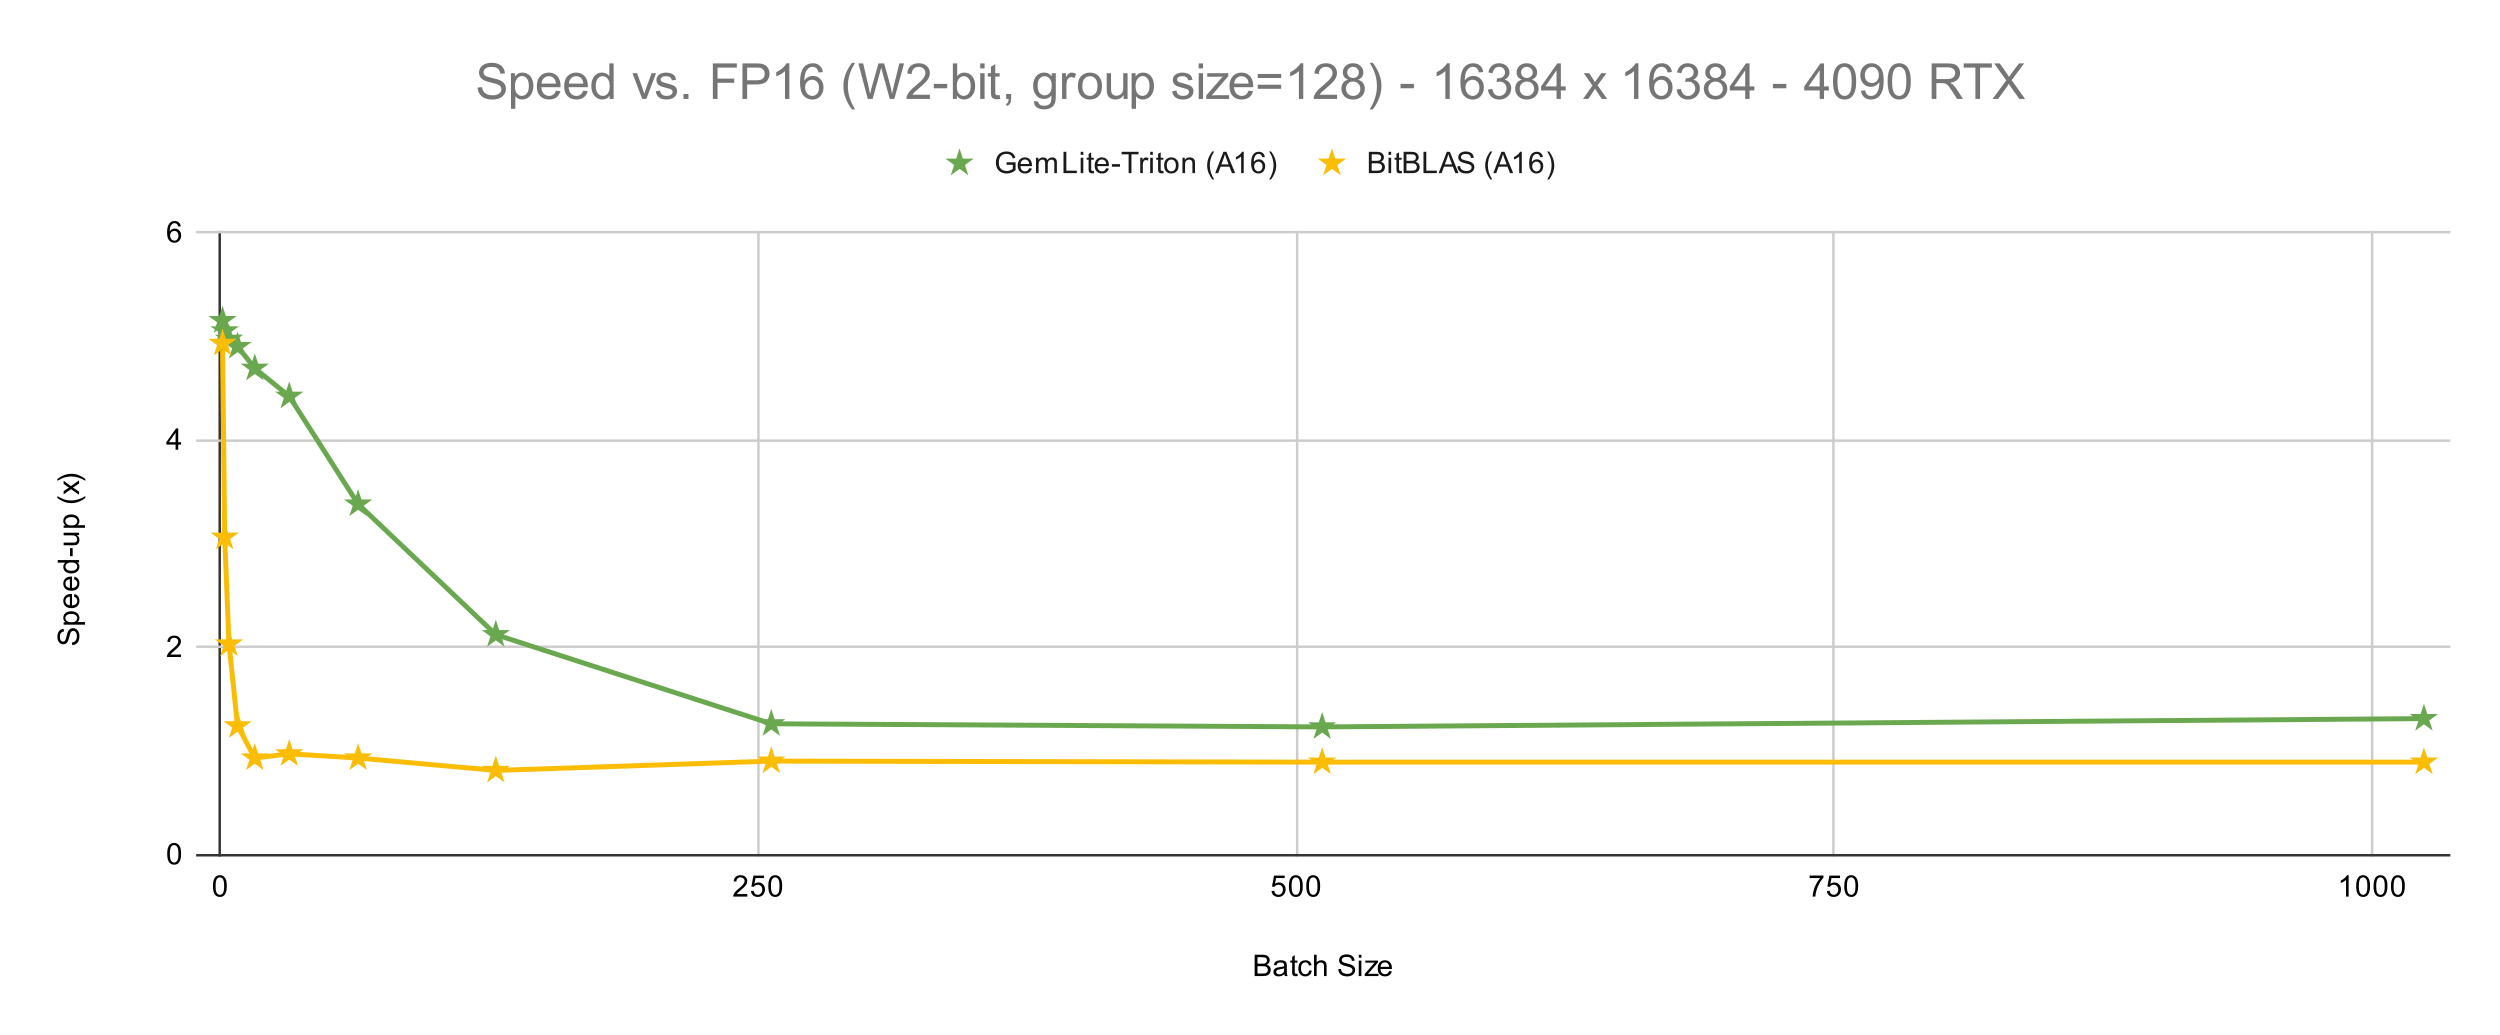 <svg version="1.1" viewBox="0.0 0.0 1007.0 417.0" fill="none" stroke="none" stroke-linecap="square" stroke-miterlimit="10" width="1007" height="417" xmlns:xlink="http://www.w3.org/1999/xlink" xmlns="http://www.w3.org/2000/svg"><path fill="#ffffff" d="M0 0L1007.0 0L1007.0 417.0L0 417.0L0 0Z" fill-rule="nonzero"/><path stroke="#333333" stroke-width="1.0" stroke-linecap="butt" d="M88.5 93.5L88.5 344.5" fill-rule="nonzero"/><path stroke="#cccccc" stroke-width="1.0" stroke-linecap="butt" d="M305.5 93.5L305.5 344.5" fill-rule="nonzero"/><path stroke="#cccccc" stroke-width="1.0" stroke-linecap="butt" d="M522.5 93.5L522.5 344.5" fill-rule="nonzero"/><path stroke="#cccccc" stroke-width="1.0" stroke-linecap="butt" d="M738.5 93.5L738.5 344.5" fill-rule="nonzero"/><path stroke="#cccccc" stroke-width="1.0" stroke-linecap="butt" d="M955.5 93.5L955.5 344.5" fill-rule="nonzero"/><path stroke="#333333" stroke-width="1.0" stroke-linecap="butt" d="M79.5 344.5L986.5 344.5" fill-rule="nonzero"/><path stroke="#cccccc" stroke-width="1.0" stroke-linecap="butt" d="M79.5 260.5L986.5 260.5" fill-rule="nonzero"/><path stroke="#cccccc" stroke-width="1.0" stroke-linecap="butt" d="M79.5 177.5L986.5 177.5" fill-rule="nonzero"/><path stroke="#cccccc" stroke-width="1.0" stroke-linecap="butt" d="M79.5 93.5L986.5 93.5" fill-rule="nonzero"/><clipPath id="id_0"><path d="M79.85 93.65L986.15 93.65L986.15 344.15L79.85 344.15L79.85 93.65Z" clip-rule="nonzero"/></clipPath><path stroke="#6aa84f" stroke-width="2.0" stroke-linecap="butt" clip-path="url(#id_0)" d="M89.634 129.137L90.501 133.312L92.234 136.653L95.702 139.575L102.636 148.343L116.505 159.615L144.242 203.035L199.717 255.64L310.667 291.545L532.567 292.798L976.366 289.457" fill-rule="nonzero"/><path stroke="#fbbc04" stroke-width="2.0" stroke-linecap="butt" clip-path="url(#id_0)" d="M89.634 138.322L90.501 216.395L92.234 259.397L95.702 292.38L102.636 305.322L116.505 303.652L144.242 305.322L199.717 310.332L310.667 306.575L532.567 306.993L976.366 306.993" fill-rule="nonzero"/><path fill="#6aa84f" clip-path="url(#id_0)" d="M89.634 123.138L90.981 127.283L95.34 127.283L91.814 129.846L93.161 133.992L89.634 131.429L86.107 133.992L87.454 129.846L83.928 127.283L88.287 127.283Z" fill-rule="nonzero"/><path fill="#6aa84f" clip-path="url(#id_0)" d="M90.501 127.312L91.848 131.458L96.207 131.458L92.681 134.021L94.028 138.167L90.501 135.604L86.974 138.167L88.321 134.021L84.795 131.458L89.154 131.458Z" fill-rule="nonzero"/><path fill="#6aa84f" clip-path="url(#id_0)" d="M92.234 130.653L93.582 134.798L97.941 134.798L94.414 137.361L95.761 141.507L92.234 138.944L88.708 141.507L90.055 137.361L86.528 134.798L90.887 134.798Z" fill-rule="nonzero"/><path fill="#6aa84f" clip-path="url(#id_0)" d="M95.702 133.575L97.049 137.721L101.408 137.721L97.881 140.283L99.228 144.429L95.702 141.867L92.175 144.429L93.522 140.283L89.995 137.721L94.355 137.721Z" fill-rule="nonzero"/><path fill="#6aa84f" clip-path="url(#id_0)" d="M102.636 142.343L103.983 146.488L108.342 146.488L104.816 149.051L106.163 153.197L102.636 150.634L99.109 153.197L100.456 149.051L96.93 146.488L101.289 146.488Z" fill-rule="nonzero"/><path fill="#6aa84f" clip-path="url(#id_0)" d="M116.505 153.615L117.852 157.761L122.211 157.761L118.684 160.323L120.031 164.469L116.505 161.907L112.978 164.469L114.325 160.323L110.798 157.761L115.158 157.761Z" fill-rule="nonzero"/><path fill="#6aa84f" clip-path="url(#id_0)" d="M144.242 197.035L145.589 201.181L149.949 201.181L146.422 203.743L147.769 207.889L144.242 205.327L140.715 207.889L142.063 203.743L138.536 201.181L142.895 201.181Z" fill-rule="nonzero"/><path fill="#6aa84f" clip-path="url(#id_0)" d="M199.717 249.64L201.064 253.786L205.423 253.786L201.897 256.348L203.244 260.494L199.717 257.932L196.19 260.494L197.537 256.348L194.011 253.786L198.37 253.786Z" fill-rule="nonzero"/><path fill="#6aa84f" clip-path="url(#id_0)" d="M310.667 285.545L312.014 289.691L316.373 289.691L312.847 292.253L314.194 296.399L310.667 293.837L307.14 296.399L308.487 292.253L304.961 289.691L309.32 289.691Z" fill-rule="nonzero"/><path fill="#6aa84f" clip-path="url(#id_0)" d="M532.567 286.798L533.914 290.943L538.273 290.943L534.746 293.506L536.093 297.652L532.567 295.089L529.04 297.652L530.387 293.506L526.86 290.943L531.22 290.943Z" fill-rule="nonzero"/><path fill="#6aa84f" clip-path="url(#id_0)" d="M976.366 283.457L977.713 287.603L982.072 287.603L978.546 290.166L979.893 294.312L976.366 291.749L972.839 294.312L974.186 290.166L970.66 287.603L975.019 287.603Z" fill-rule="nonzero"/><path fill="#fbbc04" clip-path="url(#id_0)" d="M89.634 132.322L90.981 136.468L95.34 136.468L91.814 139.031L93.161 143.177L89.634 140.614L86.107 143.177L87.454 139.031L83.928 136.468L88.287 136.468Z" fill-rule="nonzero"/><path fill="#fbbc04" clip-path="url(#id_0)" d="M90.501 210.395L91.848 214.541L96.207 214.541L92.681 217.103L94.028 221.249L90.501 218.687L86.974 221.249L88.321 217.103L84.795 214.541L89.154 214.541Z" fill-rule="nonzero"/><path fill="#fbbc04" clip-path="url(#id_0)" d="M92.234 253.398L93.582 257.543L97.941 257.543L94.414 260.106L95.761 264.252L92.234 261.689L88.708 264.252L90.055 260.106L86.528 257.543L90.887 257.543Z" fill-rule="nonzero"/><path fill="#fbbc04" clip-path="url(#id_0)" d="M95.702 286.38L97.049 290.526L101.408 290.526L97.881 293.088L99.228 297.234L95.702 294.672L92.175 297.234L93.522 293.088L89.995 290.526L94.355 290.526Z" fill-rule="nonzero"/><path fill="#fbbc04" clip-path="url(#id_0)" d="M102.636 299.322L103.983 303.468L108.342 303.468L104.816 306.031L106.163 310.177L102.636 307.614L99.109 310.177L100.456 306.031L96.93 303.468L101.289 303.468Z" fill-rule="nonzero"/><path fill="#fbbc04" clip-path="url(#id_0)" d="M116.505 297.652L117.852 301.798L122.211 301.798L118.684 304.361L120.031 308.507L116.505 305.944L112.978 308.507L114.325 304.361L110.798 301.798L115.158 301.798Z" fill-rule="nonzero"/><path fill="#fbbc04" clip-path="url(#id_0)" d="M144.242 299.322L145.589 303.468L149.949 303.468L146.422 306.031L147.769 310.177L144.242 307.614L140.715 310.177L142.063 306.031L138.536 303.468L142.895 303.468Z" fill-rule="nonzero"/><path fill="#fbbc04" clip-path="url(#id_0)" d="M199.717 304.332L201.064 308.478L205.423 308.478L201.897 311.041L203.244 315.187L199.717 312.624L196.19 315.187L197.537 311.041L194.011 308.478L198.37 308.478Z" fill-rule="nonzero"/><path fill="#fbbc04" clip-path="url(#id_0)" d="M310.667 300.575L312.014 304.721L316.373 304.721L312.847 307.283L314.194 311.429L310.667 308.867L307.14 311.429L308.487 307.283L304.961 304.721L309.32 304.721Z" fill-rule="nonzero"/><path fill="#fbbc04" clip-path="url(#id_0)" d="M532.567 300.993L533.914 305.138L538.273 305.138L534.746 307.701L536.093 311.847L532.567 309.284L529.04 311.847L530.387 307.701L526.86 305.138L531.22 305.138Z" fill-rule="nonzero"/><path fill="#fbbc04" clip-path="url(#id_0)" d="M976.366 300.993L977.713 305.138L982.072 305.138L978.546 307.701L979.893 311.847L976.366 309.284L972.839 311.847L974.186 307.701L970.66 305.138L975.019 305.138Z" fill-rule="nonzero"/><path fill="#000000" d="M505.375 393.15L505.375 384.556L508.609 384.556Q509.594 384.556 510.188 384.822Q510.781 385.087 511.109 385.634Q511.453 386.166 511.453 386.759Q511.453 387.306 511.156 387.791Q510.859 388.275 510.25 388.572Q511.031 388.806 511.438 389.369Q511.859 389.916 511.859 390.666Q511.859 391.259 511.609 391.791Q511.359 392.306 510.984 392.587Q510.609 392.869 510.031 393.009Q509.469 393.15 508.656 393.15L505.375 393.15ZM506.516 388.166L508.375 388.166Q509.125 388.166 509.453 388.072Q509.891 387.947 510.109 387.65Q510.328 387.337 510.328 386.884Q510.328 386.462 510.125 386.134Q509.922 385.806 509.531 385.697Q509.156 385.572 508.234 385.572L506.516 385.572L506.516 388.166ZM506.516 392.134L508.656 392.134Q509.203 392.134 509.422 392.087Q509.828 392.025 510.078 391.869Q510.344 391.697 510.516 391.384Q510.688 391.072 510.688 390.666Q510.688 390.181 510.438 389.822Q510.203 389.462 509.766 389.322Q509.328 389.181 508.5 389.181L506.516 389.181L506.516 392.134ZM517.359 392.384Q516.766 392.884 516.219 393.087Q515.688 393.291 515.062 393.291Q514.031 393.291 513.484 392.791Q512.938 392.291 512.938 391.509Q512.938 391.056 513.141 390.681Q513.344 390.291 513.688 390.072Q514.031 389.837 514.453 389.728Q514.75 389.634 515.391 389.556Q516.656 389.416 517.266 389.197Q517.266 388.978 517.266 388.931Q517.266 388.275 516.969 388.009Q516.562 387.666 515.766 387.666Q515.031 387.666 514.672 387.931Q514.312 388.181 514.141 388.837L513.109 388.697Q513.25 388.041 513.578 387.634Q513.906 387.228 514.516 387.009Q515.125 386.791 515.922 386.791Q516.719 386.791 517.219 386.978Q517.719 387.166 517.953 387.447Q518.188 387.728 518.281 388.166Q518.328 388.431 518.328 389.134L518.328 390.541Q518.328 392.009 518.391 392.4Q518.469 392.791 518.672 393.15L517.562 393.15Q517.406 392.822 517.359 392.384ZM517.266 390.025Q516.688 390.259 515.547 390.431Q514.891 390.525 514.625 390.65Q514.359 390.759 514.203 390.978Q514.062 391.197 514.062 391.478Q514.062 391.9 514.375 392.181Q514.703 392.462 515.312 392.462Q515.922 392.462 516.391 392.197Q516.875 391.931 517.094 391.462Q517.266 391.103 517.266 390.416L517.266 390.025ZM522.594 392.212L522.75 393.134Q522.297 393.228 521.953 393.228Q521.375 393.228 521.062 393.056Q520.75 392.869 520.609 392.572Q520.484 392.275 520.484 391.322L520.484 387.744L519.719 387.744L519.719 386.931L520.484 386.931L520.484 385.384L521.531 384.759L521.531 386.931L522.594 386.931L522.594 387.744L521.531 387.744L521.531 391.384Q521.531 391.837 521.578 391.962Q521.641 392.087 521.766 392.166Q521.891 392.244 522.125 392.244Q522.312 392.244 522.594 392.212ZM527.359 390.869L528.391 391.009Q528.219 392.072 527.516 392.681Q526.812 393.291 525.797 393.291Q524.516 393.291 523.734 392.462Q522.969 391.619 522.969 390.056Q522.969 389.056 523.297 388.306Q523.641 387.541 524.312 387.166Q525.0 386.791 525.812 386.791Q526.812 386.791 527.453 387.306Q528.109 387.806 528.297 388.759L527.266 388.916Q527.125 388.291 526.75 387.978Q526.375 387.65 525.844 387.65Q525.047 387.65 524.547 388.228Q524.047 388.791 524.047 390.025Q524.047 391.291 524.531 391.853Q525.016 392.416 525.781 392.416Q526.406 392.416 526.812 392.041Q527.234 391.666 527.359 390.869ZM529.297 393.15L529.297 384.556L530.344 384.556L530.344 387.634Q531.078 386.791 532.203 386.791Q532.906 386.791 533.406 387.072Q533.922 387.337 534.141 387.822Q534.359 388.291 534.359 389.212L534.359 393.15L533.312 393.15L533.312 389.212Q533.312 388.416 532.969 388.056Q532.625 387.697 532.0 387.697Q531.531 387.697 531.109 387.947Q530.703 388.181 530.516 388.603Q530.344 389.009 530.344 389.744L530.344 393.15L529.297 393.15ZM539.047 390.384L540.109 390.291Q540.188 390.947 540.469 391.353Q540.75 391.759 541.328 392.025Q541.922 392.275 542.656 392.275Q543.297 392.275 543.797 392.087Q544.297 391.884 544.531 391.556Q544.781 391.212 544.781 390.822Q544.781 390.416 544.547 390.119Q544.312 389.806 543.781 389.603Q543.422 389.462 542.234 389.181Q541.062 388.9 540.594 388.65Q539.969 388.322 539.672 387.853Q539.375 387.369 539.375 386.775Q539.375 386.134 539.734 385.572Q540.109 384.994 540.812 384.712Q541.531 384.416 542.391 384.416Q543.344 384.416 544.078 384.728Q544.812 385.025 545.203 385.634Q545.594 386.228 545.625 386.978L544.531 387.056Q544.438 386.244 543.922 385.837Q543.422 385.416 542.438 385.416Q541.406 385.416 540.938 385.791Q540.469 386.166 540.469 386.697Q540.469 387.166 540.797 387.462Q541.125 387.759 542.5 388.072Q543.891 388.384 544.406 388.619Q545.156 388.978 545.516 389.509Q545.875 390.025 545.875 390.728Q545.875 391.416 545.484 392.025Q545.094 392.619 544.359 392.962Q543.625 393.291 542.703 393.291Q541.531 393.291 540.734 392.962Q539.953 392.619 539.5 391.931Q539.062 391.244 539.047 390.384ZM547.297 385.775L547.297 384.556L548.359 384.556L548.359 385.775L547.297 385.775ZM547.297 393.15L547.297 386.931L548.359 386.931L548.359 393.15L547.297 393.15ZM549.734 393.15L549.734 392.291L553.703 387.744Q553.016 387.775 552.5 387.775L549.969 387.775L549.969 386.931L555.062 386.931L555.062 387.619L551.688 391.572L551.031 392.291Q551.75 392.244 552.359 392.244L555.25 392.244L555.25 393.15L549.734 393.15ZM559.547 391.15L560.641 391.275Q560.391 392.228 559.688 392.759Q558.984 393.291 557.906 393.291Q556.547 393.291 555.734 392.447Q554.938 391.603 554.938 390.087Q554.938 388.525 555.75 387.666Q556.562 386.791 557.844 386.791Q559.094 386.791 559.875 387.634Q560.672 388.478 560.672 390.025Q560.672 390.119 560.672 390.306L556.031 390.306Q556.094 391.337 556.609 391.884Q557.125 392.416 557.906 392.416Q558.484 392.416 558.891 392.119Q559.312 391.806 559.547 391.15ZM556.094 389.447L559.562 389.447Q559.5 388.65 559.172 388.259Q558.656 387.65 557.859 387.65Q557.125 387.65 556.625 388.134Q556.141 388.619 556.094 389.447Z" fill-rule="nonzero"/><path fill="#000000" d="M29.084 259.853L28.991 258.791Q29.647 258.712 30.053 258.431Q30.459 258.15 30.725 257.572Q30.975 256.978 30.975 256.244Q30.975 255.603 30.787 255.103Q30.584 254.603 30.256 254.369Q29.912 254.119 29.522 254.119Q29.116 254.119 28.819 254.353Q28.506 254.588 28.303 255.119Q28.162 255.478 27.881 256.666Q27.6 257.837 27.35 258.306Q27.022 258.931 26.553 259.228Q26.069 259.525 25.475 259.525Q24.834 259.525 24.272 259.166Q23.694 258.791 23.412 258.087Q23.116 257.369 23.116 256.509Q23.116 255.556 23.428 254.822Q23.725 254.088 24.334 253.697Q24.928 253.306 25.678 253.275L25.756 254.369Q24.944 254.463 24.537 254.978Q24.116 255.478 24.116 256.462Q24.116 257.494 24.491 257.962Q24.866 258.431 25.397 258.431Q25.866 258.431 26.162 258.103Q26.459 257.775 26.772 256.4Q27.084 255.009 27.319 254.494Q27.678 253.744 28.209 253.384Q28.725 253.025 29.428 253.025Q30.116 253.025 30.725 253.416Q31.319 253.806 31.662 254.541Q31.991 255.275 31.991 256.197Q31.991 257.369 31.662 258.166Q31.319 258.947 30.631 259.4Q29.944 259.837 29.084 259.853ZM34.241 251.603L25.631 251.603L25.631 250.65L26.428 250.65Q25.959 250.306 25.725 249.884Q25.491 249.447 25.491 248.838Q25.491 248.041 25.897 247.431Q26.303 246.822 27.053 246.525Q27.803 246.213 28.694 246.213Q29.647 246.213 30.412 246.556Q31.178 246.884 31.584 247.541Q31.991 248.197 31.991 248.916Q31.991 249.447 31.772 249.869Q31.537 250.291 31.209 250.556L34.241 250.556L34.241 251.603ZM28.772 250.65Q29.975 250.65 30.553 250.166Q31.116 249.681 31.116 248.994Q31.116 248.291 30.522 247.791Q29.928 247.291 28.678 247.291Q27.491 247.291 26.912 247.775Q26.319 248.259 26.319 248.947Q26.319 249.619 26.944 250.134Q27.569 250.65 28.772 250.65ZM29.85 240.353L29.975 239.259Q30.928 239.509 31.459 240.213Q31.991 240.916 31.991 241.994Q31.991 243.353 31.147 244.166Q30.303 244.963 28.787 244.963Q27.225 244.963 26.366 244.15Q25.491 243.338 25.491 242.056Q25.491 240.806 26.334 240.025Q27.178 239.228 28.725 239.228Q28.819 239.228 29.006 239.228L29.006 243.869Q30.037 243.806 30.584 243.291Q31.116 242.775 31.116 241.994Q31.116 241.416 30.819 241.009Q30.506 240.588 29.85 240.353ZM28.147 243.806L28.147 240.338Q27.35 240.4 26.959 240.728Q26.35 241.244 26.35 242.041Q26.35 242.775 26.834 243.275Q27.319 243.759 28.147 243.806ZM29.85 233.353L29.975 232.259Q30.928 232.509 31.459 233.213Q31.991 233.916 31.991 234.994Q31.991 236.353 31.147 237.166Q30.303 237.963 28.787 237.963Q27.225 237.963 26.366 237.15Q25.491 236.338 25.491 235.056Q25.491 233.806 26.334 233.025Q27.178 232.228 28.725 232.228Q28.819 232.228 29.006 232.228L29.006 236.869Q30.037 236.806 30.584 236.291Q31.116 235.775 31.116 234.994Q31.116 234.416 30.819 234.009Q30.506 233.588 29.85 233.353ZM28.147 236.806L28.147 233.338Q27.35 233.4 26.959 233.728Q26.35 234.244 26.35 235.041Q26.35 235.775 26.834 236.275Q27.319 236.759 28.147 236.806ZM31.85 226.572L31.069 226.572Q31.991 227.166 31.991 228.306Q31.991 229.056 31.584 229.681Q31.162 230.306 30.428 230.65Q29.694 230.994 28.741 230.994Q27.819 230.994 27.053 230.681Q26.287 230.369 25.897 229.744Q25.491 229.119 25.491 228.353Q25.491 227.791 25.725 227.353Q25.959 226.916 26.334 226.634L23.256 226.634L23.256 225.588L31.85 225.588L31.85 226.572ZM28.741 229.9Q29.944 229.9 30.537 229.4Q31.116 228.9 31.116 228.213Q31.116 227.525 30.553 227.041Q29.991 226.556 28.834 226.556Q27.553 226.556 26.959 227.056Q26.366 227.541 26.366 228.259Q26.366 228.963 26.944 229.431Q27.506 229.9 28.741 229.9ZM29.272 224.025L28.209 224.025L28.209 220.775L29.272 220.775L29.272 224.025ZM31.85 215.525L30.928 215.525Q31.991 216.259 31.991 217.509Q31.991 218.056 31.787 218.541Q31.569 219.009 31.256 219.244Q30.928 219.478 30.459 219.572Q30.162 219.634 29.475 219.634L25.631 219.634L25.631 218.572L29.084 218.572Q29.897 218.572 30.194 218.509Q30.6 218.416 30.85 218.103Q31.084 217.775 31.084 217.291Q31.084 216.822 30.85 216.416Q30.6 215.994 30.178 215.822Q29.756 215.634 28.959 215.634L25.631 215.634L25.631 214.588L31.85 214.588L31.85 215.525ZM34.241 212.603L25.631 212.603L25.631 211.65L26.428 211.65Q25.959 211.306 25.725 210.884Q25.491 210.447 25.491 209.838Q25.491 209.041 25.897 208.431Q26.303 207.822 27.053 207.525Q27.803 207.213 28.694 207.213Q29.647 207.213 30.412 207.556Q31.178 207.884 31.584 208.541Q31.991 209.197 31.991 209.916Q31.991 210.447 31.772 210.869Q31.537 211.291 31.209 211.556L34.241 211.556L34.241 212.603ZM28.772 211.65Q29.975 211.65 30.553 211.166Q31.116 210.681 31.116 209.994Q31.116 209.291 30.522 208.791Q29.928 208.291 28.678 208.291Q27.491 208.291 26.912 208.775Q26.319 209.259 26.319 209.947Q26.319 210.619 26.944 211.134Q27.569 211.65 28.772 211.65ZM34.381 200.588Q33.272 201.463 31.803 202.072Q30.319 202.666 28.741 202.666Q27.35 202.666 26.069 202.228Q24.584 201.697 23.116 200.588L23.116 199.838Q24.334 200.541 24.85 200.775Q25.662 201.134 26.537 201.338Q27.631 201.588 28.741 201.588Q31.569 201.588 34.381 199.838L34.381 200.588ZM31.85 199.306L28.616 197.041L25.631 199.134L25.631 197.822L27.084 196.869Q27.506 196.603 27.787 196.431Q27.397 196.181 27.1 195.963L25.631 194.916L25.631 193.65L28.553 195.806L31.85 193.494L31.85 194.775L29.912 196.056L29.397 196.4L31.85 198.041L31.85 199.306ZM34.381 192.916L34.381 193.666Q31.569 191.916 28.741 191.916Q27.647 191.916 26.553 192.166Q25.678 192.369 24.866 192.728Q24.35 192.963 23.116 193.666L23.116 192.916Q24.584 191.822 26.069 191.291Q27.35 190.838 28.741 190.838Q30.319 190.838 31.803 191.447Q33.272 192.056 34.381 192.916Z" fill-rule="nonzero"/><path fill="#000000" d="M67.35 343.916Q67.35 342.384 67.662 341.462Q67.975 340.525 68.584 340.025Q69.209 339.525 70.147 339.525Q70.834 339.525 71.35 339.806Q71.881 340.087 72.225 340.619Q72.569 341.134 72.756 341.884Q72.944 342.634 72.944 343.916Q72.944 345.431 72.631 346.353Q72.334 347.275 71.709 347.791Q71.1 348.291 70.147 348.291Q68.912 348.291 68.194 347.4Q67.35 346.337 67.35 343.916ZM68.428 343.916Q68.428 346.025 68.928 346.728Q69.428 347.431 70.147 347.431Q70.881 347.431 71.366 346.728Q71.866 346.025 71.866 343.916Q71.866 341.791 71.366 341.103Q70.881 340.4 70.131 340.4Q69.412 340.4 68.975 341.009Q68.428 341.791 68.428 343.916Z" fill-rule="nonzero"/><path fill="#000000" d="M72.897 263.634L72.897 264.65L67.209 264.65Q67.209 264.275 67.334 263.916Q67.553 263.337 68.022 262.775Q68.506 262.212 69.412 261.478Q70.819 260.322 71.303 259.65Q71.803 258.978 71.803 258.384Q71.803 257.759 71.35 257.337Q70.897 256.9 70.178 256.9Q69.412 256.9 68.959 257.353Q68.506 257.806 68.491 258.619L67.412 258.509Q67.522 257.291 68.241 256.666Q68.975 256.025 70.209 256.025Q71.444 256.025 72.162 256.712Q72.881 257.4 72.881 258.416Q72.881 258.931 72.662 259.431Q72.459 259.916 71.959 260.478Q71.475 261.025 70.35 261.978Q69.397 262.775 69.116 263.072Q68.85 263.353 68.678 263.634L72.897 263.634Z" fill-rule="nonzero"/><path fill="#000000" d="M70.725 181.15L70.725 179.088L67.006 179.088L67.006 178.119L70.928 172.556L71.787 172.556L71.787 178.119L72.944 178.119L72.944 179.088L71.787 179.088L71.787 181.15L70.725 181.15ZM70.725 178.119L70.725 174.259L68.037 178.119L70.725 178.119Z" fill-rule="nonzero"/><path fill="#000000" d="M72.819 91.166L71.772 91.244Q71.631 90.619 71.381 90.338Q70.944 89.884 70.319 89.884Q69.819 89.884 69.428 90.166Q68.944 90.541 68.647 91.244Q68.366 91.931 68.35 93.213Q68.725 92.634 69.272 92.353Q69.834 92.072 70.444 92.072Q71.491 92.072 72.225 92.853Q72.975 93.634 72.975 94.853Q72.975 95.666 72.616 96.369Q72.272 97.056 71.662 97.431Q71.053 97.791 70.287 97.791Q68.959 97.791 68.131 96.822Q67.303 95.853 67.303 93.634Q67.303 91.134 68.225 90.009Q69.022 89.025 70.381 89.025Q71.397 89.025 72.037 89.603Q72.694 90.166 72.819 91.166ZM68.522 94.869Q68.522 95.416 68.741 95.916Q68.975 96.4 69.381 96.666Q69.803 96.931 70.272 96.931Q70.928 96.931 71.412 96.4Q71.897 95.853 71.897 94.931Q71.897 94.041 71.412 93.525Q70.944 93.009 70.225 93.009Q69.506 93.009 69.006 93.525Q68.522 94.041 68.522 94.869Z" fill-rule="nonzero"/><path fill="#000000" d="M85.767 356.916Q85.767 355.384 86.08 354.462Q86.392 353.525 87.002 353.025Q87.627 352.525 88.564 352.525Q89.252 352.525 89.767 352.806Q90.299 353.087 90.642 353.619Q90.986 354.134 91.174 354.884Q91.361 355.634 91.361 356.916Q91.361 358.431 91.049 359.353Q90.752 360.275 90.127 360.791Q89.517 361.291 88.564 361.291Q87.33 361.291 86.611 360.4Q85.767 359.337 85.767 356.916ZM86.845 356.916Q86.845 359.025 87.345 359.728Q87.845 360.431 88.564 360.431Q89.299 360.431 89.783 359.728Q90.283 359.025 90.283 356.916Q90.283 354.791 89.783 354.103Q89.299 353.4 88.549 353.4Q87.83 353.4 87.392 354.009Q86.845 354.791 86.845 356.916Z" fill-rule="nonzero"/><path fill="#000000" d="M301.013 360.134L301.013 361.15L295.326 361.15Q295.326 360.775 295.451 360.416Q295.669 359.837 296.138 359.275Q296.622 358.712 297.529 357.978Q298.935 356.822 299.419 356.15Q299.919 355.478 299.919 354.884Q299.919 354.259 299.466 353.837Q299.013 353.4 298.294 353.4Q297.529 353.4 297.076 353.853Q296.622 354.306 296.607 355.119L295.529 355.009Q295.638 353.791 296.357 353.166Q297.091 352.525 298.326 352.525Q299.56 352.525 300.279 353.212Q300.997 353.9 300.997 354.916Q300.997 355.431 300.779 355.931Q300.576 356.416 300.076 356.978Q299.591 357.525 298.466 358.478Q297.513 359.275 297.232 359.572Q296.966 359.853 296.794 360.134L301.013 360.134ZM302.466 358.9L303.576 358.806Q303.701 359.619 304.138 360.025Q304.591 360.431 305.232 360.431Q305.982 360.431 306.513 359.853Q307.044 359.275 307.044 358.337Q307.044 357.431 306.529 356.916Q306.029 356.384 305.201 356.384Q304.701 356.384 304.279 356.619Q303.872 356.853 303.638 357.212L302.654 357.087L303.482 352.681L307.763 352.681L307.763 353.681L304.326 353.681L303.872 355.994Q304.638 355.447 305.482 355.447Q306.607 355.447 307.372 356.228Q308.154 357.009 308.154 358.244Q308.154 359.4 307.482 360.259Q306.654 361.291 305.232 361.291Q304.06 361.291 303.31 360.634Q302.576 359.978 302.466 358.9ZM309.466 356.916Q309.466 355.384 309.779 354.462Q310.091 353.525 310.701 353.025Q311.326 352.525 312.263 352.525Q312.951 352.525 313.466 352.806Q313.997 353.087 314.341 353.619Q314.685 354.134 314.872 354.884Q315.06 355.634 315.06 356.916Q315.06 358.431 314.747 359.353Q314.451 360.275 313.826 360.791Q313.216 361.291 312.263 361.291Q311.029 361.291 310.31 360.4Q309.466 359.337 309.466 356.916ZM310.544 356.916Q310.544 359.025 311.044 359.728Q311.544 360.431 312.263 360.431Q312.997 360.431 313.482 359.728Q313.982 359.025 313.982 356.916Q313.982 354.791 313.482 354.103Q312.997 353.4 312.247 353.4Q311.529 353.4 311.091 354.009Q310.544 354.791 310.544 356.916Z" fill-rule="nonzero"/><path fill="#000000" d="M512.165 358.9L513.274 358.806Q513.399 359.619 513.837 360.025Q514.29 360.431 514.931 360.431Q515.681 360.431 516.212 359.853Q516.743 359.275 516.743 358.337Q516.743 357.431 516.228 356.916Q515.728 356.384 514.899 356.384Q514.399 356.384 513.978 356.619Q513.571 356.853 513.337 357.212L512.353 357.087L513.181 352.681L517.462 352.681L517.462 353.681L514.024 353.681L513.571 355.994Q514.337 355.447 515.181 355.447Q516.306 355.447 517.071 356.228Q517.853 357.009 517.853 358.244Q517.853 359.4 517.181 360.259Q516.353 361.291 514.931 361.291Q513.759 361.291 513.009 360.634Q512.274 359.978 512.165 358.9ZM519.165 356.916Q519.165 355.384 519.478 354.462Q519.79 353.525 520.399 353.025Q521.024 352.525 521.962 352.525Q522.649 352.525 523.165 352.806Q523.696 353.087 524.04 353.619Q524.384 354.134 524.571 354.884Q524.759 355.634 524.759 356.916Q524.759 358.431 524.446 359.353Q524.149 360.275 523.524 360.791Q522.915 361.291 521.962 361.291Q520.728 361.291 520.009 360.4Q519.165 359.337 519.165 356.916ZM520.243 356.916Q520.243 359.025 520.743 359.728Q521.243 360.431 521.962 360.431Q522.696 360.431 523.181 359.728Q523.681 359.025 523.681 356.916Q523.681 354.791 523.181 354.103Q522.696 353.4 521.946 353.4Q521.228 353.4 520.79 354.009Q520.243 354.791 520.243 356.916ZM526.165 356.916Q526.165 355.384 526.478 354.462Q526.79 353.525 527.399 353.025Q528.024 352.525 528.962 352.525Q529.649 352.525 530.165 352.806Q530.696 353.087 531.04 353.619Q531.384 354.134 531.571 354.884Q531.759 355.634 531.759 356.916Q531.759 358.431 531.446 359.353Q531.149 360.275 530.524 360.791Q529.915 361.291 528.962 361.291Q527.728 361.291 527.009 360.4Q526.165 359.337 526.165 356.916ZM527.243 356.916Q527.243 359.025 527.743 359.728Q528.243 360.431 528.962 360.431Q529.696 360.431 530.181 359.728Q530.681 359.025 530.681 356.916Q530.681 354.791 530.181 354.103Q529.696 353.4 528.946 353.4Q528.228 353.4 527.79 354.009Q527.243 354.791 527.243 356.916Z" fill-rule="nonzero"/><path fill="#000000" d="M728.926 353.681L728.926 352.666L734.489 352.666L734.489 353.494Q733.676 354.369 732.864 355.822Q732.067 357.259 731.63 358.791Q731.301 359.869 731.223 361.15L730.13 361.15Q730.145 360.134 730.52 358.697Q730.911 357.259 731.614 355.931Q732.333 354.603 733.145 353.681L728.926 353.681ZM735.864 358.9L736.973 358.806Q737.098 359.619 737.536 360.025Q737.989 360.431 738.63 360.431Q739.38 360.431 739.911 359.853Q740.442 359.275 740.442 358.337Q740.442 357.431 739.926 356.916Q739.426 356.384 738.598 356.384Q738.098 356.384 737.676 356.619Q737.27 356.853 737.036 357.212L736.051 357.087L736.88 352.681L741.161 352.681L741.161 353.681L737.723 353.681L737.27 355.994Q738.036 355.447 738.88 355.447Q740.005 355.447 740.77 356.228Q741.551 357.009 741.551 358.244Q741.551 359.4 740.88 360.259Q740.051 361.291 738.63 361.291Q737.458 361.291 736.708 360.634Q735.973 359.978 735.864 358.9ZM742.864 356.916Q742.864 355.384 743.176 354.462Q743.489 353.525 744.098 353.025Q744.723 352.525 745.661 352.525Q746.348 352.525 746.864 352.806Q747.395 353.087 747.739 353.619Q748.083 354.134 748.27 354.884Q748.458 355.634 748.458 356.916Q748.458 358.431 748.145 359.353Q747.848 360.275 747.223 360.791Q746.614 361.291 745.661 361.291Q744.426 361.291 743.708 360.4Q742.864 359.337 742.864 356.916ZM743.942 356.916Q743.942 359.025 744.442 359.728Q744.942 360.431 745.661 360.431Q746.395 360.431 746.88 359.728Q747.38 359.025 747.38 356.916Q747.38 354.791 746.88 354.103Q746.395 353.4 745.645 353.4Q744.926 353.4 744.489 354.009Q743.942 354.791 743.942 356.916Z" fill-rule="nonzero"/><path fill="#000000" d="M946.032 361.15L944.985 361.15L944.985 354.431Q944.594 354.791 943.969 355.166Q943.36 355.525 942.875 355.697L942.875 354.681Q943.75 354.259 944.407 353.681Q945.078 353.087 945.36 352.525L946.032 352.525L946.032 361.15ZM949.063 356.916Q949.063 355.384 949.375 354.462Q949.688 353.525 950.297 353.025Q950.922 352.525 951.86 352.525Q952.547 352.525 953.063 352.806Q953.594 353.087 953.938 353.619Q954.282 354.134 954.469 354.884Q954.657 355.634 954.657 356.916Q954.657 358.431 954.344 359.353Q954.047 360.275 953.422 360.791Q952.813 361.291 951.86 361.291Q950.625 361.291 949.907 360.4Q949.063 359.337 949.063 356.916ZM950.141 356.916Q950.141 359.025 950.641 359.728Q951.141 360.431 951.86 360.431Q952.594 360.431 953.078 359.728Q953.578 359.025 953.578 356.916Q953.578 354.791 953.078 354.103Q952.594 353.4 951.844 353.4Q951.125 353.4 950.688 354.009Q950.141 354.791 950.141 356.916ZM956.063 356.916Q956.063 355.384 956.375 354.462Q956.688 353.525 957.297 353.025Q957.922 352.525 958.86 352.525Q959.547 352.525 960.063 352.806Q960.594 353.087 960.938 353.619Q961.282 354.134 961.469 354.884Q961.657 355.634 961.657 356.916Q961.657 358.431 961.344 359.353Q961.047 360.275 960.422 360.791Q959.813 361.291 958.86 361.291Q957.625 361.291 956.907 360.4Q956.063 359.337 956.063 356.916ZM957.141 356.916Q957.141 359.025 957.641 359.728Q958.141 360.431 958.86 360.431Q959.594 360.431 960.078 359.728Q960.578 359.025 960.578 356.916Q960.578 354.791 960.078 354.103Q959.594 353.4 958.844 353.4Q958.125 353.4 957.688 354.009Q957.141 354.791 957.141 356.916ZM963.063 356.916Q963.063 355.384 963.375 354.462Q963.688 353.525 964.297 353.025Q964.922 352.525 965.86 352.525Q966.547 352.525 967.063 352.806Q967.594 353.087 967.938 353.619Q968.282 354.134 968.469 354.884Q968.657 355.634 968.657 356.916Q968.657 358.431 968.344 359.353Q968.047 360.275 967.422 360.791Q966.813 361.291 965.86 361.291Q964.625 361.291 963.907 360.4Q963.063 359.337 963.063 356.916ZM964.141 356.916Q964.141 359.025 964.641 359.728Q965.141 360.431 965.86 360.431Q966.594 360.431 967.078 359.728Q967.578 359.025 967.578 356.916Q967.578 354.791 967.078 354.103Q966.594 353.4 965.844 353.4Q965.125 353.4 964.688 354.009Q964.141 354.791 964.141 356.916Z" fill-rule="nonzero"/><path fill="#6aa84f" d="M386.5 59.75L387.847 63.896L392.206 63.896L388.68 66.458L390.027 70.604L386.5 68.042L382.973 70.604L384.32 66.458L380.794 63.896L385.153 63.896Z" fill-rule="nonzero"/><path fill="#1a1a1a" d="M405.453 66.375L405.453 65.375L409.078 65.359L409.078 68.547Q408.25 69.219 407.359 69.562Q406.469 69.891 405.531 69.891Q404.266 69.891 403.219 69.359Q402.188 68.812 401.656 67.797Q401.141 66.766 401.141 65.5Q401.141 64.234 401.656 63.156Q402.188 62.062 403.172 61.547Q404.156 61.016 405.438 61.016Q406.375 61.016 407.125 61.312Q407.875 61.609 408.297 62.156Q408.734 62.688 408.953 63.562L407.938 63.844Q407.734 63.188 407.438 62.812Q407.156 62.438 406.625 62.219Q406.094 61.984 405.453 61.984Q404.672 61.984 404.094 62.219Q403.531 62.453 403.172 62.844Q402.828 63.234 402.641 63.703Q402.312 64.5 402.312 65.422Q402.312 66.578 402.703 67.359Q403.109 68.125 403.859 68.5Q404.609 68.875 405.469 68.875Q406.203 68.875 406.906 68.594Q407.609 68.297 407.969 67.984L407.969 66.375L405.453 66.375ZM414.547 67.75L415.641 67.875Q415.391 68.828 414.688 69.359Q413.984 69.891 412.906 69.891Q411.547 69.891 410.734 69.047Q409.938 68.203 409.938 66.688Q409.938 65.125 410.75 64.266Q411.562 63.391 412.844 63.391Q414.094 63.391 414.875 64.234Q415.672 65.078 415.672 66.625Q415.672 66.719 415.672 66.906L411.031 66.906Q411.094 67.938 411.609 68.484Q412.125 69.016 412.906 69.016Q413.484 69.016 413.891 68.719Q414.312 68.406 414.547 67.75ZM411.094 66.047L414.562 66.047Q414.5 65.25 414.172 64.859Q413.656 64.25 412.859 64.25Q412.125 64.25 411.625 64.734Q411.141 65.219 411.094 66.047ZM417.297 69.75L417.297 63.531L418.234 63.531L418.234 64.406Q418.531 63.938 419.016 63.672Q419.5 63.391 420.125 63.391Q420.812 63.391 421.25 63.672Q421.703 63.953 421.875 64.469Q422.625 63.391 423.797 63.391Q424.734 63.391 425.219 63.906Q425.719 64.406 425.719 65.484L425.719 69.75L424.672 69.75L424.672 65.828Q424.672 65.203 424.562 64.922Q424.469 64.641 424.203 64.469Q423.938 64.297 423.562 64.297Q422.906 64.297 422.469 64.734Q422.047 65.172 422.047 66.141L422.047 69.75L420.984 69.75L420.984 65.703Q420.984 65.0 420.719 64.656Q420.469 64.297 419.891 64.297Q419.438 64.297 419.062 64.531Q418.688 64.766 418.516 65.219Q418.344 65.672 418.344 66.516L418.344 69.75L417.297 69.75ZM428.375 69.75L428.375 61.156L429.516 61.156L429.516 68.734L433.75 68.734L433.75 69.75L428.375 69.75ZM435.297 62.375L435.297 61.156L436.359 61.156L436.359 62.375L435.297 62.375ZM435.297 69.75L435.297 63.531L436.359 63.531L436.359 69.75L435.297 69.75ZM440.594 68.812L440.75 69.734Q440.297 69.828 439.953 69.828Q439.375 69.828 439.062 69.656Q438.75 69.469 438.609 69.172Q438.484 68.875 438.484 67.922L438.484 64.344L437.719 64.344L437.719 63.531L438.484 63.531L438.484 61.984L439.531 61.359L439.531 63.531L440.594 63.531L440.594 64.344L439.531 64.344L439.531 67.984Q439.531 68.438 439.578 68.562Q439.641 68.688 439.766 68.766Q439.891 68.844 440.125 68.844Q440.312 68.844 440.594 68.812ZM445.547 67.75L446.641 67.875Q446.391 68.828 445.688 69.359Q444.984 69.891 443.906 69.891Q442.547 69.891 441.734 69.047Q440.938 68.203 440.938 66.688Q440.938 65.125 441.75 64.266Q442.562 63.391 443.844 63.391Q445.094 63.391 445.875 64.234Q446.672 65.078 446.672 66.625Q446.672 66.719 446.672 66.906L442.031 66.906Q442.094 67.938 442.609 68.484Q443.125 69.016 443.906 69.016Q444.484 69.016 444.891 68.719Q445.312 68.406 445.547 67.75ZM442.094 66.047L445.562 66.047Q445.5 65.25 445.172 64.859Q444.656 64.25 443.859 64.25Q443.125 64.25 442.625 64.734Q442.141 65.219 442.094 66.047ZM447.875 67.172L447.875 66.109L451.125 66.109L451.125 67.172L447.875 67.172ZM454.609 69.75L454.609 62.172L451.781 62.172L451.781 61.156L458.594 61.156L458.594 62.172L455.75 62.172L455.75 69.75L454.609 69.75ZM459.281 69.75L459.281 63.531L460.234 63.531L460.234 64.469Q460.594 63.812 460.891 63.609Q461.203 63.391 461.578 63.391Q462.109 63.391 462.656 63.719L462.297 64.703Q461.906 64.469 461.531 64.469Q461.172 64.469 460.891 64.688Q460.625 64.891 460.516 65.266Q460.328 65.828 460.328 66.484L460.328 69.75L459.281 69.75ZM463.297 62.375L463.297 61.156L464.359 61.156L464.359 62.375L463.297 62.375ZM463.297 69.75L463.297 63.531L464.359 63.531L464.359 69.75L463.297 69.75ZM468.594 68.812L468.75 69.734Q468.297 69.828 467.953 69.828Q467.375 69.828 467.062 69.656Q466.75 69.469 466.609 69.172Q466.484 68.875 466.484 67.922L466.484 64.344L465.719 64.344L465.719 63.531L466.484 63.531L466.484 61.984L467.531 61.359L467.531 63.531L468.594 63.531L468.594 64.344L467.531 64.344L467.531 67.984Q467.531 68.438 467.578 68.562Q467.641 68.688 467.766 68.766Q467.891 68.844 468.125 68.844Q468.312 68.844 468.594 68.812ZM468.906 66.641Q468.906 64.906 469.859 64.078Q470.656 63.391 471.812 63.391Q473.094 63.391 473.906 64.234Q474.734 65.062 474.734 66.547Q474.734 67.75 474.375 68.438Q474.016 69.125 473.312 69.516Q472.625 69.891 471.812 69.891Q470.516 69.891 469.703 69.062Q468.906 68.219 468.906 66.641ZM469.984 66.641Q469.984 67.828 470.5 68.422Q471.031 69.016 471.812 69.016Q472.609 69.016 473.125 68.422Q473.641 67.828 473.641 66.609Q473.641 65.453 473.109 64.859Q472.594 64.266 471.812 64.266Q471.031 64.266 470.5 64.859Q469.984 65.438 469.984 66.641ZM476.297 69.75L476.297 63.531L477.234 63.531L477.234 64.406Q477.922 63.391 479.219 63.391Q479.781 63.391 480.25 63.594Q480.734 63.797 480.969 64.125Q481.203 64.453 481.297 64.891Q481.344 65.188 481.344 65.922L481.344 69.75L480.297 69.75L480.297 65.969Q480.297 65.312 480.172 65.0Q480.047 64.688 479.734 64.5Q479.422 64.297 479.0 64.297Q478.328 64.297 477.828 64.734Q477.344 65.156 477.344 66.344L477.344 69.75L476.297 69.75ZM488.312 72.281Q487.438 71.172 486.828 69.703Q486.234 68.219 486.234 66.641Q486.234 65.25 486.672 63.969Q487.203 62.484 488.312 61.016L489.062 61.016Q488.359 62.234 488.125 62.75Q487.766 63.562 487.562 64.438Q487.312 65.531 487.312 66.641Q487.312 69.469 489.062 72.281L488.312 72.281ZM489.484 69.75L492.781 61.156L494.0 61.156L497.516 69.75L496.234 69.75L495.219 67.141L491.641 67.141L490.688 69.75L489.484 69.75ZM491.969 66.219L494.875 66.219L493.984 63.844Q493.562 62.766 493.375 62.062Q493.203 62.891 492.906 63.703L491.969 66.219ZM500.969 69.75L499.922 69.75L499.922 63.031Q499.531 63.391 498.906 63.766Q498.297 64.125 497.812 64.297L497.812 63.281Q498.688 62.859 499.344 62.281Q500.016 61.688 500.297 61.125L500.969 61.125L500.969 69.75ZM509.469 63.266L508.422 63.344Q508.281 62.719 508.031 62.438Q507.594 61.984 506.969 61.984Q506.469 61.984 506.078 62.266Q505.594 62.641 505.297 63.344Q505.016 64.031 505.0 65.312Q505.375 64.734 505.922 64.453Q506.484 64.172 507.094 64.172Q508.141 64.172 508.875 64.953Q509.625 65.734 509.625 66.953Q509.625 67.766 509.266 68.469Q508.922 69.156 508.312 69.531Q507.703 69.891 506.938 69.891Q505.609 69.891 504.781 68.922Q503.953 67.953 503.953 65.734Q503.953 63.234 504.875 62.109Q505.672 61.125 507.031 61.125Q508.047 61.125 508.688 61.703Q509.344 62.266 509.469 63.266ZM505.172 66.969Q505.172 67.516 505.391 68.016Q505.625 68.5 506.031 68.766Q506.453 69.031 506.922 69.031Q507.578 69.031 508.062 68.5Q508.547 67.953 508.547 67.031Q508.547 66.141 508.062 65.625Q507.594 65.109 506.875 65.109Q506.156 65.109 505.656 65.625Q505.172 66.141 505.172 66.969ZM511.984 72.281L511.234 72.281Q512.984 69.469 512.984 66.641Q512.984 65.547 512.734 64.453Q512.531 63.578 512.172 62.766Q511.938 62.25 511.234 61.016L511.984 61.016Q513.078 62.484 513.609 63.969Q514.062 65.25 514.062 66.641Q514.062 68.219 513.453 69.703Q512.844 71.172 511.984 72.281Z" fill-rule="nonzero"/><path fill="#fbbc04" d="M536.5 59.75L537.847 63.896L542.206 63.896L538.68 66.458L540.027 70.604L536.5 68.042L532.973 70.604L534.32 66.458L530.794 63.896L535.153 63.896Z" fill-rule="nonzero"/><path fill="#1a1a1a" d="M551.375 69.75L551.375 61.156L554.609 61.156Q555.594 61.156 556.188 61.422Q556.781 61.688 557.109 62.234Q557.453 62.766 557.453 63.359Q557.453 63.906 557.156 64.391Q556.859 64.875 556.25 65.172Q557.031 65.406 557.438 65.969Q557.859 66.516 557.859 67.266Q557.859 67.859 557.609 68.391Q557.359 68.906 556.984 69.188Q556.609 69.469 556.031 69.609Q555.469 69.75 554.656 69.75L551.375 69.75ZM552.516 64.766L554.375 64.766Q555.125 64.766 555.453 64.672Q555.891 64.547 556.109 64.25Q556.328 63.938 556.328 63.484Q556.328 63.062 556.125 62.734Q555.922 62.406 555.531 62.297Q555.156 62.172 554.234 62.172L552.516 62.172L552.516 64.766ZM552.516 68.734L554.656 68.734Q555.203 68.734 555.422 68.688Q555.828 68.625 556.078 68.469Q556.344 68.297 556.516 67.984Q556.688 67.672 556.688 67.266Q556.688 66.781 556.438 66.422Q556.203 66.062 555.766 65.922Q555.328 65.781 554.5 65.781L552.516 65.781L552.516 68.734ZM559.297 62.375L559.297 61.156L560.359 61.156L560.359 62.375L559.297 62.375ZM559.297 69.75L559.297 63.531L560.359 63.531L560.359 69.75L559.297 69.75ZM564.594 68.812L564.75 69.734Q564.297 69.828 563.953 69.828Q563.375 69.828 563.062 69.656Q562.75 69.469 562.609 69.172Q562.484 68.875 562.484 67.922L562.484 64.344L561.719 64.344L561.719 63.531L562.484 63.531L562.484 61.984L563.531 61.359L563.531 63.531L564.594 63.531L564.594 64.344L563.531 64.344L563.531 67.984Q563.531 68.438 563.578 68.562Q563.641 68.688 563.766 68.766Q563.891 68.844 564.125 68.844Q564.312 68.844 564.594 68.812ZM565.375 69.75L565.375 61.156L568.609 61.156Q569.594 61.156 570.188 61.422Q570.781 61.688 571.109 62.234Q571.453 62.766 571.453 63.359Q571.453 63.906 571.156 64.391Q570.859 64.875 570.25 65.172Q571.031 65.406 571.438 65.969Q571.859 66.516 571.859 67.266Q571.859 67.859 571.609 68.391Q571.359 68.906 570.984 69.188Q570.609 69.469 570.031 69.609Q569.469 69.75 568.656 69.75L565.375 69.75ZM566.516 64.766L568.375 64.766Q569.125 64.766 569.453 64.672Q569.891 64.547 570.109 64.25Q570.328 63.938 570.328 63.484Q570.328 63.062 570.125 62.734Q569.922 62.406 569.531 62.297Q569.156 62.172 568.234 62.172L566.516 62.172L566.516 64.766ZM566.516 68.734L568.656 68.734Q569.203 68.734 569.422 68.688Q569.828 68.625 570.078 68.469Q570.344 68.297 570.516 67.984Q570.688 67.672 570.688 67.266Q570.688 66.781 570.438 66.422Q570.203 66.062 569.766 65.922Q569.328 65.781 568.5 65.781L566.516 65.781L566.516 68.734ZM573.375 69.75L573.375 61.156L574.516 61.156L574.516 68.734L578.75 68.734L578.75 69.75L573.375 69.75ZM579.484 69.75L582.781 61.156L584.0 61.156L587.516 69.75L586.234 69.75L585.219 67.141L581.641 67.141L580.688 69.75L579.484 69.75ZM581.969 66.219L584.875 66.219L583.984 63.844Q583.562 62.766 583.375 62.062Q583.203 62.891 582.906 63.703L581.969 66.219ZM587.047 66.984L588.109 66.891Q588.188 67.547 588.469 67.953Q588.75 68.359 589.328 68.625Q589.922 68.875 590.656 68.875Q591.297 68.875 591.797 68.688Q592.297 68.484 592.531 68.156Q592.781 67.812 592.781 67.422Q592.781 67.016 592.547 66.719Q592.312 66.406 591.781 66.203Q591.422 66.062 590.234 65.781Q589.062 65.5 588.594 65.25Q587.969 64.922 587.672 64.453Q587.375 63.969 587.375 63.375Q587.375 62.734 587.734 62.172Q588.109 61.594 588.812 61.312Q589.531 61.016 590.391 61.016Q591.344 61.016 592.078 61.328Q592.812 61.625 593.203 62.234Q593.594 62.828 593.625 63.578L592.531 63.656Q592.438 62.844 591.922 62.438Q591.422 62.016 590.438 62.016Q589.406 62.016 588.938 62.391Q588.469 62.766 588.469 63.297Q588.469 63.766 588.797 64.062Q589.125 64.359 590.5 64.672Q591.891 64.984 592.406 65.219Q593.156 65.578 593.516 66.109Q593.875 66.625 593.875 67.328Q593.875 68.016 593.484 68.625Q593.094 69.219 592.359 69.562Q591.625 69.891 590.703 69.891Q589.531 69.891 588.734 69.562Q587.953 69.219 587.5 68.531Q587.062 67.844 587.047 66.984ZM600.312 72.281Q599.438 71.172 598.828 69.703Q598.234 68.219 598.234 66.641Q598.234 65.25 598.672 63.969Q599.203 62.484 600.312 61.016L601.062 61.016Q600.359 62.234 600.125 62.75Q599.766 63.562 599.562 64.438Q599.312 65.531 599.312 66.641Q599.312 69.469 601.062 72.281L600.312 72.281ZM601.484 69.75L604.781 61.156L606.0 61.156L609.516 69.75L608.234 69.75L607.219 67.141L603.641 67.141L602.688 69.75L601.484 69.75ZM603.969 66.219L606.875 66.219L605.984 63.844Q605.562 62.766 605.375 62.062Q605.203 62.891 604.906 63.703L603.969 66.219ZM612.969 69.75L611.922 69.75L611.922 63.031Q611.531 63.391 610.906 63.766Q610.297 64.125 609.812 64.297L609.812 63.281Q610.688 62.859 611.344 62.281Q612.016 61.688 612.297 61.125L612.969 61.125L612.969 69.75ZM621.469 63.266L620.422 63.344Q620.281 62.719 620.031 62.438Q619.594 61.984 618.969 61.984Q618.469 61.984 618.078 62.266Q617.594 62.641 617.297 63.344Q617.016 64.031 617.0 65.312Q617.375 64.734 617.922 64.453Q618.484 64.172 619.094 64.172Q620.141 64.172 620.875 64.953Q621.625 65.734 621.625 66.953Q621.625 67.766 621.266 68.469Q620.922 69.156 620.312 69.531Q619.703 69.891 618.938 69.891Q617.609 69.891 616.781 68.922Q615.953 67.953 615.953 65.734Q615.953 63.234 616.875 62.109Q617.672 61.125 619.031 61.125Q620.047 61.125 620.688 61.703Q621.344 62.266 621.469 63.266ZM617.172 66.969Q617.172 67.516 617.391 68.016Q617.625 68.5 618.031 68.766Q618.453 69.031 618.922 69.031Q619.578 69.031 620.062 68.5Q620.547 67.953 620.547 67.031Q620.547 66.141 620.062 65.625Q619.594 65.109 618.875 65.109Q618.156 65.109 617.656 65.625Q617.172 66.141 617.172 66.969ZM623.984 72.281L623.234 72.281Q624.984 69.469 624.984 66.641Q624.984 65.547 624.734 64.453Q624.531 63.578 624.172 62.766Q623.938 62.25 623.234 61.016L623.984 61.016Q625.078 62.484 625.609 63.969Q626.062 65.25 626.062 66.641Q626.062 68.219 625.453 69.703Q624.844 71.172 623.984 72.281Z" fill-rule="nonzero"/><path fill="#757575" d="M192.406 35.256L194.188 35.1Q194.312 36.163 194.766 36.85Q195.234 37.538 196.203 37.975Q197.188 38.397 198.422 38.397Q199.5 38.397 200.328 38.084Q201.156 37.756 201.562 37.194Q201.969 36.631 201.969 35.959Q201.969 35.288 201.578 34.788Q201.188 34.288 200.297 33.944Q199.719 33.709 197.734 33.241Q195.766 32.772 194.984 32.35Q193.953 31.819 193.453 31.022Q192.953 30.225 192.953 29.241Q192.953 28.147 193.562 27.209Q194.172 26.272 195.359 25.787Q196.547 25.287 197.984 25.287Q199.578 25.287 200.797 25.803Q202.016 26.319 202.656 27.319Q203.312 28.303 203.359 29.569L201.547 29.709Q201.406 28.35 200.562 27.662Q199.719 26.959 198.062 26.959Q196.344 26.959 195.547 27.6Q194.766 28.225 194.766 29.1Q194.766 29.881 195.328 30.381Q195.875 30.881 198.188 31.397Q200.5 31.912 201.359 32.303Q202.609 32.881 203.203 33.772Q203.797 34.647 203.797 35.803Q203.797 36.944 203.141 37.959Q202.484 38.975 201.25 39.538Q200.031 40.1 198.5 40.1Q196.562 40.1 195.25 39.538Q193.938 38.959 193.188 37.819Q192.438 36.678 192.406 35.256ZM205.812 43.819L205.812 29.475L207.422 29.475L207.422 30.819Q207.984 30.037 208.688 29.647Q209.406 29.241 210.422 29.241Q211.75 29.241 212.766 29.928Q213.781 30.616 214.297 31.866Q214.828 33.1 214.828 34.584Q214.828 36.178 214.25 37.459Q213.688 38.725 212.594 39.413Q211.5 40.084 210.297 40.084Q209.422 40.084 208.719 39.709Q208.031 39.334 207.578 38.772L207.578 43.819L205.812 43.819ZM207.406 34.725Q207.406 36.725 208.219 37.678Q209.031 38.631 210.188 38.631Q211.359 38.631 212.188 37.647Q213.031 36.663 213.031 34.569Q213.031 32.6 212.203 31.616Q211.391 30.616 210.266 30.616Q209.141 30.616 208.266 31.678Q207.406 32.725 207.406 34.725ZM223.922 36.506L225.734 36.741Q225.312 38.319 224.141 39.209Q222.984 40.084 221.172 40.084Q218.906 40.084 217.562 38.694Q216.234 37.288 216.234 34.756Q216.234 32.131 217.578 30.694Q218.922 29.241 221.078 29.241Q223.156 29.241 224.469 30.662Q225.797 32.069 225.797 34.647Q225.797 34.803 225.781 35.116L218.047 35.116Q218.141 36.819 219.016 37.725Q219.891 38.631 221.188 38.631Q222.156 38.631 222.828 38.131Q223.516 37.616 223.922 36.506ZM218.141 33.663L223.938 33.663Q223.828 32.366 223.281 31.709Q222.438 30.694 221.094 30.694Q219.891 30.694 219.062 31.506Q218.234 32.303 218.141 33.663ZM234.922 36.506L236.734 36.741Q236.312 38.319 235.141 39.209Q233.984 40.084 232.172 40.084Q229.906 40.084 228.562 38.694Q227.234 37.288 227.234 34.756Q227.234 32.131 228.578 30.694Q229.922 29.241 232.078 29.241Q234.156 29.241 235.469 30.662Q236.797 32.069 236.797 34.647Q236.797 34.803 236.781 35.116L229.047 35.116Q229.141 36.819 230.016 37.725Q230.891 38.631 232.188 38.631Q233.156 38.631 233.828 38.131Q234.516 37.616 234.922 36.506ZM229.141 33.663L234.938 33.663Q234.828 32.366 234.281 31.709Q233.438 30.694 232.094 30.694Q230.891 30.694 230.062 31.506Q229.234 32.303 229.141 33.663ZM245.547 39.85L245.547 38.538Q244.562 40.084 242.641 40.084Q241.406 40.084 240.359 39.397Q239.328 38.709 238.75 37.491Q238.188 36.272 238.188 34.678Q238.188 33.116 238.703 31.85Q239.219 30.584 240.25 29.912Q241.297 29.241 242.562 29.241Q243.5 29.241 244.234 29.647Q244.969 30.037 245.438 30.662L245.438 25.537L247.172 25.537L247.172 39.85L245.547 39.85ZM239.984 34.678Q239.984 36.663 240.828 37.647Q241.672 38.631 242.812 38.631Q243.969 38.631 244.766 37.694Q245.578 36.756 245.578 34.819Q245.578 32.694 244.75 31.694Q243.938 30.694 242.734 30.694Q241.562 30.694 240.766 31.662Q239.984 32.616 239.984 34.678ZM258.703 39.85L254.75 29.475L256.609 29.475L258.844 35.694Q259.203 36.694 259.5 37.772Q259.734 36.959 260.156 35.803L262.453 29.475L264.266 29.475L260.344 39.85L258.703 39.85ZM264.109 36.756L265.859 36.475Q266.0 37.522 266.672 38.084Q267.344 38.631 268.547 38.631Q269.75 38.631 270.328 38.147Q270.922 37.647 270.922 36.991Q270.922 36.397 270.406 36.053Q270.047 35.819 268.609 35.459Q266.672 34.959 265.922 34.616Q265.188 34.256 264.797 33.631Q264.406 32.991 264.406 32.225Q264.406 31.537 264.719 30.944Q265.047 30.35 265.594 29.959Q266.0 29.662 266.703 29.459Q267.422 29.241 268.234 29.241Q269.453 29.241 270.375 29.6Q271.297 29.944 271.734 30.553Q272.172 31.147 272.344 32.147L270.625 32.381Q270.5 31.584 269.938 31.147Q269.375 30.694 268.359 30.694Q267.141 30.694 266.625 31.1Q266.109 31.491 266.109 32.022Q266.109 32.366 266.328 32.647Q266.531 32.928 267.0 33.116Q267.266 33.209 268.547 33.553Q270.422 34.053 271.156 34.381Q271.891 34.694 272.312 35.303Q272.734 35.897 272.734 36.803Q272.734 37.678 272.219 38.459Q271.703 39.241 270.734 39.663Q269.766 40.084 268.547 40.084Q266.531 40.084 265.469 39.241Q264.406 38.397 264.109 36.756ZM275.312 39.85L275.312 37.85L277.312 37.85L277.312 39.85L275.312 39.85ZM287.141 39.85L287.141 25.537L296.797 25.537L296.797 27.225L289.031 27.225L289.031 31.662L295.75 31.662L295.75 33.35L289.031 33.35L289.031 39.85L287.141 39.85ZM299.047 39.85L299.047 25.537L304.438 25.537Q305.875 25.537 306.625 25.662Q307.672 25.85 308.391 26.35Q309.109 26.834 309.531 27.725Q309.969 28.616 309.969 29.678Q309.969 31.506 308.797 32.772Q307.641 34.022 304.609 34.022L300.938 34.022L300.938 39.85L299.047 39.85ZM300.938 32.334L304.641 32.334Q306.469 32.334 307.234 31.662Q308.016 30.975 308.016 29.725Q308.016 28.834 307.562 28.194Q307.109 27.553 306.375 27.35Q305.891 27.225 304.594 27.225L300.938 27.225L300.938 32.334ZM317.953 39.85L316.188 39.85L316.188 28.647Q315.562 29.256 314.531 29.866Q313.5 30.459 312.672 30.772L312.672 29.069Q314.156 28.381 315.25 27.397Q316.359 26.397 316.812 25.475L317.953 25.475L317.953 39.85ZM331.453 29.037L329.703 29.178Q329.469 28.147 329.047 27.678Q328.328 26.912 327.281 26.912Q326.438 26.912 325.812 27.381Q324.984 27.991 324.5 29.162Q324.016 30.319 324.0 32.459Q324.641 31.506 325.547 31.037Q326.469 30.569 327.484 30.569Q329.234 30.569 330.469 31.866Q331.703 33.147 331.703 35.194Q331.703 36.553 331.125 37.709Q330.547 38.866 329.531 39.491Q328.516 40.1 327.219 40.1Q325.031 40.1 323.641 38.491Q322.25 36.866 322.25 33.147Q322.25 29.006 323.781 27.116Q325.125 25.475 327.391 25.475Q329.078 25.475 330.156 26.428Q331.234 27.366 331.453 29.037ZM324.281 35.209Q324.281 36.116 324.656 36.944Q325.047 37.772 325.734 38.209Q326.438 38.647 327.188 38.647Q328.312 38.647 329.109 37.756Q329.906 36.85 329.906 35.303Q329.906 33.819 329.109 32.975Q328.328 32.116 327.125 32.116Q325.938 32.116 325.109 32.975Q324.281 33.819 324.281 35.209ZM343.172 44.053Q341.719 42.225 340.719 39.772Q339.719 37.303 339.719 34.663Q339.719 32.334 340.469 30.209Q341.344 27.741 343.172 25.287L344.438 25.287Q343.25 27.319 342.875 28.194Q342.281 29.537 341.938 31.006Q341.516 32.834 341.516 34.678Q341.516 39.366 344.438 44.053L343.172 44.053ZM349.547 39.85L345.75 25.537L347.688 25.537L349.859 34.913Q350.219 36.397 350.469 37.85Q351.016 35.553 351.109 35.194L353.844 25.537L356.125 25.537L358.172 32.772Q358.953 35.475 359.297 37.85Q359.562 36.491 360.0 34.725L362.25 25.537L364.156 25.537L360.234 39.85L358.406 39.85L355.391 28.944Q355.0 27.569 354.938 27.256Q354.703 28.241 354.516 28.944L351.484 39.85L349.547 39.85ZM374.562 38.163L374.562 39.85L365.109 39.85Q365.094 39.209 365.312 38.631Q365.672 37.663 366.469 36.725Q367.266 35.788 368.766 34.553Q371.109 32.647 371.922 31.537Q372.75 30.412 372.75 29.412Q372.75 28.366 372.0 27.647Q371.25 26.928 370.047 26.928Q368.781 26.928 368.016 27.694Q367.25 28.459 367.25 29.803L365.438 29.616Q365.625 27.6 366.828 26.537Q368.047 25.475 370.094 25.475Q372.141 25.475 373.344 26.616Q374.547 27.756 374.547 29.444Q374.547 30.303 374.188 31.147Q373.844 31.975 373.031 32.897Q372.219 33.803 370.328 35.413Q368.734 36.741 368.281 37.209Q367.844 37.678 367.547 38.163L374.562 38.163ZM376.141 35.553L376.141 33.788L381.531 33.788L381.531 35.553L376.141 35.553ZM385.438 39.85L383.812 39.85L383.812 25.537L385.562 25.537L385.562 30.647Q386.688 29.241 388.406 29.241Q389.359 29.241 390.219 29.631Q391.078 30.022 391.625 30.725Q392.172 31.412 392.484 32.397Q392.797 33.381 392.797 34.506Q392.797 37.178 391.484 38.631Q390.172 40.084 388.328 40.084Q386.484 40.084 385.438 38.553L385.438 39.85ZM385.422 34.584Q385.422 36.444 385.922 37.288Q386.766 38.631 388.172 38.631Q389.328 38.631 390.156 37.631Q391.0 36.631 391.0 34.647Q391.0 32.616 390.188 31.662Q389.391 30.694 388.25 30.694Q387.094 30.694 386.25 31.694Q385.422 32.694 385.422 34.584ZM394.828 27.553L394.828 25.537L396.594 25.537L396.594 27.553L394.828 27.553ZM394.828 39.85L394.828 29.475L396.594 29.475L396.594 39.85L394.828 39.85ZM402.656 38.272L402.906 39.834Q402.172 39.991 401.578 39.991Q400.625 39.991 400.094 39.694Q399.578 39.381 399.359 38.897Q399.141 38.397 399.141 36.819L399.141 30.85L397.859 30.85L397.859 29.475L399.141 29.475L399.141 26.912L400.891 25.85L400.891 29.475L402.656 29.475L402.656 30.85L400.891 30.85L400.891 36.913Q400.891 37.663 400.984 37.881Q401.078 38.084 401.281 38.225Q401.5 38.35 401.891 38.35Q402.172 38.35 402.656 38.272ZM405.281 39.85L405.281 37.85L407.281 37.85L407.281 39.85Q407.281 40.959 406.891 41.631Q406.5 42.319 405.656 42.678L405.156 41.928Q405.719 41.694 405.984 41.209Q406.25 40.741 406.281 39.85L405.281 39.85ZM416.5 40.709L418.203 40.959Q418.312 41.756 418.797 42.116Q419.453 42.6 420.594 42.6Q421.812 42.6 422.469 42.116Q423.141 41.631 423.375 40.756Q423.516 40.209 423.5 38.491Q422.344 39.85 420.625 39.85Q418.484 39.85 417.312 38.303Q416.141 36.756 416.141 34.6Q416.141 33.116 416.672 31.866Q417.219 30.616 418.234 29.928Q419.266 29.241 420.641 29.241Q422.469 29.241 423.672 30.725L423.672 29.475L425.281 29.475L425.281 38.444Q425.281 40.866 424.781 41.866Q424.297 42.881 423.219 43.459Q422.156 44.053 420.594 44.053Q418.75 44.053 417.594 43.225Q416.453 42.397 416.5 40.709ZM417.953 34.475Q417.953 36.522 418.766 37.459Q419.578 38.397 420.797 38.397Q422.0 38.397 422.812 37.459Q423.641 36.522 423.641 34.538Q423.641 32.631 422.797 31.662Q421.953 30.694 420.766 30.694Q419.594 30.694 418.766 31.647Q417.953 32.6 417.953 34.475ZM427.797 39.85L427.797 29.475L429.375 29.475L429.375 31.053Q429.984 29.944 430.5 29.6Q431.016 29.241 431.625 29.241Q432.516 29.241 433.438 29.803L432.828 31.444Q432.188 31.053 431.547 31.053Q430.969 31.053 430.5 31.412Q430.047 31.756 429.844 32.366Q429.562 33.303 429.562 34.413L429.562 39.85L427.797 39.85ZM434.172 34.663Q434.172 31.787 435.766 30.397Q437.109 29.241 439.031 29.241Q441.172 29.241 442.516 30.647Q443.875 32.053 443.875 34.522Q443.875 36.522 443.281 37.678Q442.688 38.819 441.531 39.459Q440.391 40.084 439.031 40.084Q436.844 40.084 435.5 38.694Q434.172 37.288 434.172 34.663ZM435.969 34.663Q435.969 36.663 436.828 37.647Q437.703 38.631 439.031 38.631Q440.344 38.631 441.203 37.647Q442.078 36.647 442.078 34.6Q442.078 32.678 441.203 31.694Q440.328 30.694 439.031 30.694Q437.703 30.694 436.828 31.694Q435.969 32.678 435.969 34.663ZM452.609 39.85L452.609 38.319Q451.406 40.084 449.328 40.084Q448.406 40.084 447.609 39.741Q446.812 39.381 446.422 38.85Q446.047 38.319 445.891 37.538Q445.781 37.022 445.781 35.897L445.781 29.475L447.531 29.475L447.531 35.225Q447.531 36.6 447.641 37.084Q447.812 37.772 448.344 38.178Q448.891 38.569 449.672 38.569Q450.469 38.569 451.156 38.163Q451.859 37.756 452.141 37.069Q452.438 36.366 452.438 35.038L452.438 29.475L454.188 29.475L454.188 39.85L452.609 39.85ZM455.812 43.819L455.812 29.475L457.422 29.475L457.422 30.819Q457.984 30.037 458.688 29.647Q459.406 29.241 460.422 29.241Q461.75 29.241 462.766 29.928Q463.781 30.616 464.297 31.866Q464.828 33.1 464.828 34.584Q464.828 36.178 464.25 37.459Q463.688 38.725 462.594 39.413Q461.5 40.084 460.297 40.084Q459.422 40.084 458.719 39.709Q458.031 39.334 457.578 38.772L457.578 43.819L455.812 43.819ZM457.406 34.725Q457.406 36.725 458.219 37.678Q459.031 38.631 460.188 38.631Q461.359 38.631 462.188 37.647Q463.031 36.663 463.031 34.569Q463.031 32.6 462.203 31.616Q461.391 30.616 460.266 30.616Q459.141 30.616 458.266 31.678Q457.406 32.725 457.406 34.725ZM472.109 36.756L473.859 36.475Q474.0 37.522 474.672 38.084Q475.344 38.631 476.547 38.631Q477.75 38.631 478.328 38.147Q478.922 37.647 478.922 36.991Q478.922 36.397 478.406 36.053Q478.047 35.819 476.609 35.459Q474.672 34.959 473.922 34.616Q473.188 34.256 472.797 33.631Q472.406 32.991 472.406 32.225Q472.406 31.537 472.719 30.944Q473.047 30.35 473.594 29.959Q474.0 29.662 474.703 29.459Q475.422 29.241 476.234 29.241Q477.453 29.241 478.375 29.6Q479.297 29.944 479.734 30.553Q480.172 31.147 480.344 32.147L478.625 32.381Q478.5 31.584 477.938 31.147Q477.375 30.694 476.359 30.694Q475.141 30.694 474.625 31.1Q474.109 31.491 474.109 32.022Q474.109 32.366 474.328 32.647Q474.531 32.928 475.0 33.116Q475.266 33.209 476.547 33.553Q478.422 34.053 479.156 34.381Q479.891 34.694 480.312 35.303Q480.734 35.897 480.734 36.803Q480.734 37.678 480.219 38.459Q479.703 39.241 478.734 39.663Q477.766 40.084 476.547 40.084Q474.531 40.084 473.469 39.241Q472.406 38.397 472.109 36.756ZM482.828 27.553L482.828 25.537L484.594 25.537L484.594 27.553L482.828 27.553ZM482.828 39.85L482.828 29.475L484.594 29.475L484.594 39.85L482.828 39.85ZM485.891 39.85L485.891 38.428L492.5 30.85Q491.375 30.897 490.516 30.897L486.281 30.897L486.281 29.475L494.766 29.475L494.766 30.647L489.141 37.225L488.062 38.428Q489.234 38.334 490.281 38.334L495.078 38.334L495.078 39.85L485.891 39.85ZM502.922 36.506L504.734 36.741Q504.312 38.319 503.141 39.209Q501.984 40.084 500.172 40.084Q497.906 40.084 496.562 38.694Q495.234 37.288 495.234 34.756Q495.234 32.131 496.578 30.694Q497.922 29.241 500.078 29.241Q502.156 29.241 503.469 30.662Q504.797 32.069 504.797 34.647Q504.797 34.803 504.781 35.116L497.047 35.116Q497.141 36.819 498.016 37.725Q498.891 38.631 500.188 38.631Q501.156 38.631 501.828 38.131Q502.516 37.616 502.922 36.506ZM497.141 33.663L502.938 33.663Q502.828 32.366 502.281 31.709Q501.438 30.694 500.094 30.694Q498.891 30.694 498.062 31.506Q497.234 32.303 497.141 33.663ZM516.062 31.428L506.609 31.428L506.609 29.787L516.062 29.787L516.062 31.428ZM516.062 35.772L506.609 35.772L506.609 34.131L516.062 34.131L516.062 35.772ZM524.953 39.85L523.188 39.85L523.188 28.647Q522.562 29.256 521.531 29.866Q520.5 30.459 519.672 30.772L519.672 29.069Q521.156 28.381 522.25 27.397Q523.359 26.397 523.812 25.475L524.953 25.475L524.953 39.85ZM538.562 38.163L538.562 39.85L529.109 39.85Q529.094 39.209 529.312 38.631Q529.672 37.663 530.469 36.725Q531.266 35.788 532.766 34.553Q535.109 32.647 535.922 31.537Q536.75 30.412 536.75 29.412Q536.75 28.366 536.0 27.647Q535.25 26.928 534.047 26.928Q532.781 26.928 532.016 27.694Q531.25 28.459 531.25 29.803L529.438 29.616Q529.625 27.6 530.828 26.537Q532.047 25.475 534.094 25.475Q536.141 25.475 537.344 26.616Q538.547 27.756 538.547 29.444Q538.547 30.303 538.188 31.147Q537.844 31.975 537.031 32.897Q536.219 33.803 534.328 35.413Q532.734 36.741 532.281 37.209Q531.844 37.678 531.547 38.163L538.562 38.163ZM543.031 32.084Q541.938 31.678 541.406 30.944Q540.891 30.194 540.891 29.162Q540.891 27.6 542.016 26.537Q543.141 25.475 545.0 25.475Q546.875 25.475 548.016 26.569Q549.156 27.647 549.156 29.209Q549.156 30.209 548.625 30.944Q548.109 31.678 547.047 32.084Q548.375 32.522 549.062 33.475Q549.75 34.428 549.75 35.756Q549.75 37.6 548.438 38.85Q547.141 40.1 545.031 40.1Q542.906 40.1 541.609 38.85Q540.312 37.584 540.312 35.709Q540.312 34.319 541.016 33.381Q541.734 32.428 543.031 32.084ZM542.688 29.1Q542.688 30.116 543.344 30.772Q544.0 31.412 545.031 31.412Q546.047 31.412 546.703 30.772Q547.359 30.131 547.359 29.209Q547.359 28.241 546.688 27.584Q546.016 26.912 545.016 26.912Q544.016 26.912 543.344 27.569Q542.688 28.209 542.688 29.1ZM542.125 35.725Q542.125 36.475 542.469 37.178Q542.828 37.881 543.531 38.272Q544.234 38.647 545.047 38.647Q546.312 38.647 547.125 37.834Q547.953 37.022 547.953 35.772Q547.953 34.506 547.109 33.678Q546.266 32.85 544.984 32.85Q543.75 32.85 542.938 33.678Q542.125 34.491 542.125 35.725ZM552.969 44.053L551.719 44.053Q554.625 39.366 554.625 34.678Q554.625 32.834 554.219 31.037Q553.875 29.569 553.281 28.225Q552.906 27.334 551.719 25.287L552.969 25.287Q554.812 27.741 555.688 30.209Q556.438 32.334 556.438 34.663Q556.438 37.303 555.422 39.772Q554.422 42.225 552.969 44.053ZM564.141 35.553L564.141 33.788L569.531 33.788L569.531 35.553L564.141 35.553ZM583.953 39.85L582.188 39.85L582.188 28.647Q581.562 29.256 580.531 29.866Q579.5 30.459 578.672 30.772L578.672 29.069Q580.156 28.381 581.25 27.397Q582.359 26.397 582.812 25.475L583.953 25.475L583.953 39.85ZM597.453 29.037L595.703 29.178Q595.469 28.147 595.047 27.678Q594.328 26.912 593.281 26.912Q592.438 26.912 591.812 27.381Q590.984 27.991 590.5 29.162Q590.016 30.319 590.0 32.459Q590.641 31.506 591.547 31.037Q592.469 30.569 593.484 30.569Q595.234 30.569 596.469 31.866Q597.703 33.147 597.703 35.194Q597.703 36.553 597.125 37.709Q596.547 38.866 595.531 39.491Q594.516 40.1 593.219 40.1Q591.031 40.1 589.641 38.491Q588.25 36.866 588.25 33.147Q588.25 29.006 589.781 27.116Q591.125 25.475 593.391 25.475Q595.078 25.475 596.156 26.428Q597.234 27.366 597.453 29.037ZM590.281 35.209Q590.281 36.116 590.656 36.944Q591.047 37.772 591.734 38.209Q592.438 38.647 593.188 38.647Q594.312 38.647 595.109 37.756Q595.906 36.85 595.906 35.303Q595.906 33.819 595.109 32.975Q594.328 32.116 593.125 32.116Q591.938 32.116 591.109 32.975Q590.281 33.819 590.281 35.209ZM599.344 36.069L601.094 35.834Q601.406 37.334 602.125 37.991Q602.859 38.647 603.906 38.647Q605.141 38.647 605.984 37.788Q606.844 36.928 606.844 35.663Q606.844 34.444 606.047 33.663Q605.266 32.881 604.047 32.881Q603.547 32.881 602.812 33.069L603.0 31.522Q603.172 31.553 603.281 31.553Q604.406 31.553 605.297 30.975Q606.203 30.381 606.203 29.162Q606.203 28.194 605.547 27.553Q604.891 26.912 603.859 26.912Q602.844 26.912 602.156 27.569Q601.469 28.209 601.281 29.491L599.516 29.178Q599.844 27.412 600.984 26.444Q602.125 25.475 603.828 25.475Q605.0 25.475 605.984 25.975Q606.969 26.475 607.484 27.35Q608.016 28.225 608.016 29.194Q608.016 30.116 607.516 30.881Q607.016 31.647 606.047 32.1Q607.312 32.381 608.016 33.319Q608.719 34.241 608.719 35.616Q608.719 37.491 607.344 38.803Q605.984 40.1 603.891 40.1Q602.0 40.1 600.75 38.975Q599.516 37.85 599.344 36.069ZM613.031 32.084Q611.938 31.678 611.406 30.944Q610.891 30.194 610.891 29.162Q610.891 27.6 612.016 26.537Q613.141 25.475 615.0 25.475Q616.875 25.475 618.016 26.569Q619.156 27.647 619.156 29.209Q619.156 30.209 618.625 30.944Q618.109 31.678 617.047 32.084Q618.375 32.522 619.062 33.475Q619.75 34.428 619.75 35.756Q619.75 37.6 618.438 38.85Q617.141 40.1 615.031 40.1Q612.906 40.1 611.609 38.85Q610.312 37.584 610.312 35.709Q610.312 34.319 611.016 33.381Q611.734 32.428 613.031 32.084ZM612.688 29.1Q612.688 30.116 613.344 30.772Q614.0 31.412 615.031 31.412Q616.047 31.412 616.703 30.772Q617.359 30.131 617.359 29.209Q617.359 28.241 616.688 27.584Q616.016 26.912 615.016 26.912Q614.016 26.912 613.344 27.569Q612.688 28.209 612.688 29.1ZM612.125 35.725Q612.125 36.475 612.469 37.178Q612.828 37.881 613.531 38.272Q614.234 38.647 615.047 38.647Q616.312 38.647 617.125 37.834Q617.953 37.022 617.953 35.772Q617.953 34.506 617.109 33.678Q616.266 32.85 614.984 32.85Q613.75 32.85 612.938 33.678Q612.125 34.491 612.125 35.725ZM626.969 39.85L626.969 36.428L620.75 36.428L620.75 34.803L627.281 25.537L628.719 25.537L628.719 34.803L630.656 34.803L630.656 36.428L628.719 36.428L628.719 39.85L626.969 39.85ZM626.969 34.803L626.969 28.35L622.484 34.803L626.969 34.803ZM637.641 39.85L641.438 34.459L637.938 29.475L640.125 29.475L641.719 31.912Q642.172 32.6 642.438 33.069Q642.875 32.428 643.234 31.928L644.984 29.475L647.078 29.475L643.5 34.366L647.359 39.85L645.203 39.85L643.062 36.631L642.5 35.756L639.781 39.85L637.641 39.85ZM659.953 39.85L658.188 39.85L658.188 28.647Q657.562 29.256 656.531 29.866Q655.5 30.459 654.672 30.772L654.672 29.069Q656.156 28.381 657.25 27.397Q658.359 26.397 658.812 25.475L659.953 25.475L659.953 39.85ZM673.453 29.037L671.703 29.178Q671.469 28.147 671.047 27.678Q670.328 26.912 669.281 26.912Q668.438 26.912 667.812 27.381Q666.984 27.991 666.5 29.162Q666.016 30.319 666.0 32.459Q666.641 31.506 667.547 31.037Q668.469 30.569 669.484 30.569Q671.234 30.569 672.469 31.866Q673.703 33.147 673.703 35.194Q673.703 36.553 673.125 37.709Q672.547 38.866 671.531 39.491Q670.516 40.1 669.219 40.1Q667.031 40.1 665.641 38.491Q664.25 36.866 664.25 33.147Q664.25 29.006 665.781 27.116Q667.125 25.475 669.391 25.475Q671.078 25.475 672.156 26.428Q673.234 27.366 673.453 29.037ZM666.281 35.209Q666.281 36.116 666.656 36.944Q667.047 37.772 667.734 38.209Q668.438 38.647 669.188 38.647Q670.312 38.647 671.109 37.756Q671.906 36.85 671.906 35.303Q671.906 33.819 671.109 32.975Q670.328 32.116 669.125 32.116Q667.938 32.116 667.109 32.975Q666.281 33.819 666.281 35.209ZM675.344 36.069L677.094 35.834Q677.406 37.334 678.125 37.991Q678.859 38.647 679.906 38.647Q681.141 38.647 681.984 37.788Q682.844 36.928 682.844 35.663Q682.844 34.444 682.047 33.663Q681.266 32.881 680.047 32.881Q679.547 32.881 678.812 33.069L679.0 31.522Q679.172 31.553 679.281 31.553Q680.406 31.553 681.297 30.975Q682.203 30.381 682.203 29.162Q682.203 28.194 681.547 27.553Q680.891 26.912 679.859 26.912Q678.844 26.912 678.156 27.569Q677.469 28.209 677.281 29.491L675.516 29.178Q675.844 27.412 676.984 26.444Q678.125 25.475 679.828 25.475Q681.0 25.475 681.984 25.975Q682.969 26.475 683.484 27.35Q684.016 28.225 684.016 29.194Q684.016 30.116 683.516 30.881Q683.016 31.647 682.047 32.1Q683.312 32.381 684.016 33.319Q684.719 34.241 684.719 35.616Q684.719 37.491 683.344 38.803Q681.984 40.1 679.891 40.1Q678.0 40.1 676.75 38.975Q675.516 37.85 675.344 36.069ZM689.031 32.084Q687.938 31.678 687.406 30.944Q686.891 30.194 686.891 29.162Q686.891 27.6 688.016 26.537Q689.141 25.475 691.0 25.475Q692.875 25.475 694.016 26.569Q695.156 27.647 695.156 29.209Q695.156 30.209 694.625 30.944Q694.109 31.678 693.047 32.084Q694.375 32.522 695.062 33.475Q695.75 34.428 695.75 35.756Q695.75 37.6 694.438 38.85Q693.141 40.1 691.031 40.1Q688.906 40.1 687.609 38.85Q686.312 37.584 686.312 35.709Q686.312 34.319 687.016 33.381Q687.734 32.428 689.031 32.084ZM688.688 29.1Q688.688 30.116 689.344 30.772Q690.0 31.412 691.031 31.412Q692.047 31.412 692.703 30.772Q693.359 30.131 693.359 29.209Q693.359 28.241 692.688 27.584Q692.016 26.912 691.016 26.912Q690.016 26.912 689.344 27.569Q688.688 28.209 688.688 29.1ZM688.125 35.725Q688.125 36.475 688.469 37.178Q688.828 37.881 689.531 38.272Q690.234 38.647 691.047 38.647Q692.312 38.647 693.125 37.834Q693.953 37.022 693.953 35.772Q693.953 34.506 693.109 33.678Q692.266 32.85 690.984 32.85Q689.75 32.85 688.938 33.678Q688.125 34.491 688.125 35.725ZM702.969 39.85L702.969 36.428L696.75 36.428L696.75 34.803L703.281 25.537L704.719 25.537L704.719 34.803L706.656 34.803L706.656 36.428L704.719 36.428L704.719 39.85L702.969 39.85ZM702.969 34.803L702.969 28.35L698.484 34.803L702.969 34.803ZM714.141 35.553L714.141 33.788L719.531 33.788L719.531 35.553L714.141 35.553ZM732.969 39.85L732.969 36.428L726.75 36.428L726.75 34.803L733.281 25.537L734.719 25.537L734.719 34.803L736.656 34.803L736.656 36.428L734.719 36.428L734.719 39.85L732.969 39.85ZM732.969 34.803L732.969 28.35L728.484 34.803L732.969 34.803ZM738.328 32.788Q738.328 30.256 738.844 28.709Q739.375 27.147 740.406 26.319Q741.438 25.475 743.0 25.475Q744.156 25.475 745.016 25.944Q745.891 26.397 746.453 27.272Q747.016 28.147 747.344 29.412Q747.672 30.662 747.672 32.788Q747.672 35.303 747.141 36.85Q746.625 38.397 745.594 39.256Q744.578 40.1 743.0 40.1Q740.922 40.1 739.75 38.616Q738.328 36.819 738.328 32.788ZM740.141 32.788Q740.141 36.319 740.953 37.491Q741.781 38.647 743.0 38.647Q744.203 38.647 745.031 37.475Q745.859 36.303 745.859 32.788Q745.859 29.256 745.031 28.1Q744.203 26.928 742.984 26.928Q741.766 26.928 741.047 27.959Q740.141 29.256 740.141 32.788ZM749.594 36.538L751.281 36.381Q751.5 37.569 752.094 38.116Q752.703 38.647 753.656 38.647Q754.469 38.647 755.078 38.288Q755.688 37.913 756.078 37.288Q756.469 36.663 756.734 35.616Q757.0 34.553 757.0 33.459Q757.0 33.35 756.984 33.116Q756.453 33.944 755.547 34.475Q754.641 34.991 753.562 34.991Q751.797 34.991 750.562 33.709Q749.328 32.413 749.328 30.303Q749.328 28.131 750.609 26.803Q751.906 25.475 753.828 25.475Q755.234 25.475 756.391 26.225Q757.547 26.975 758.141 28.366Q758.75 29.756 758.75 32.397Q758.75 35.147 758.141 36.772Q757.547 38.397 756.375 39.256Q755.203 40.1 753.625 40.1Q751.938 40.1 750.875 39.163Q749.812 38.225 749.594 36.538ZM756.797 30.225Q756.797 28.709 755.984 27.819Q755.188 26.928 754.047 26.928Q752.875 26.928 752.0 27.897Q751.141 28.85 751.141 30.366Q751.141 31.741 751.953 32.6Q752.781 33.444 754.0 33.444Q755.219 33.444 756.0 32.6Q756.797 31.741 756.797 30.225ZM760.328 32.788Q760.328 30.256 760.844 28.709Q761.375 27.147 762.406 26.319Q763.438 25.475 765.0 25.475Q766.156 25.475 767.016 25.944Q767.891 26.397 768.453 27.272Q769.016 28.147 769.344 29.412Q769.672 30.662 769.672 32.788Q769.672 35.303 769.141 36.85Q768.625 38.397 767.594 39.256Q766.578 40.1 765.0 40.1Q762.922 40.1 761.75 38.616Q760.328 36.819 760.328 32.788ZM762.141 32.788Q762.141 36.319 762.953 37.491Q763.781 38.647 765.0 38.647Q766.203 38.647 767.031 37.475Q767.859 36.303 767.859 32.788Q767.859 29.256 767.031 28.1Q766.203 26.928 764.984 26.928Q763.766 26.928 763.047 27.959Q762.141 29.256 762.141 32.788ZM778.078 39.85L778.078 25.537L784.422 25.537Q786.328 25.537 787.328 25.928Q788.328 26.303 788.922 27.287Q789.516 28.256 789.516 29.444Q789.516 30.959 788.531 32.006Q787.547 33.053 785.484 33.334Q786.234 33.694 786.625 34.053Q787.453 34.803 788.203 35.959L790.688 39.85L788.312 39.85L786.406 36.866Q785.578 35.584 785.047 34.897Q784.516 34.209 784.078 33.944Q783.656 33.663 783.219 33.553Q782.891 33.491 782.172 33.491L779.969 33.491L779.969 39.85L778.078 39.85ZM779.969 31.85L784.047 31.85Q785.344 31.85 786.062 31.584Q786.797 31.319 787.172 30.725Q787.562 30.131 787.562 29.444Q787.562 28.428 786.828 27.772Q786.094 27.116 784.5 27.116L779.969 27.116L779.969 31.85ZM795.688 39.85L795.688 27.225L790.969 27.225L790.969 25.537L802.312 25.537L802.312 27.225L797.578 27.225L797.578 39.85L795.688 39.85ZM802.594 39.85L808.125 32.381L803.25 25.537L805.5 25.537L808.094 29.209Q808.906 30.35 809.25 30.959Q809.734 30.178 810.375 29.334L813.266 25.537L815.328 25.537L810.297 32.288L815.719 39.85L813.375 39.85L809.766 34.741Q809.469 34.303 809.141 33.788Q808.656 34.569 808.453 34.866L804.859 39.85L802.594 39.85Z" fill-rule="nonzero"/></svg>